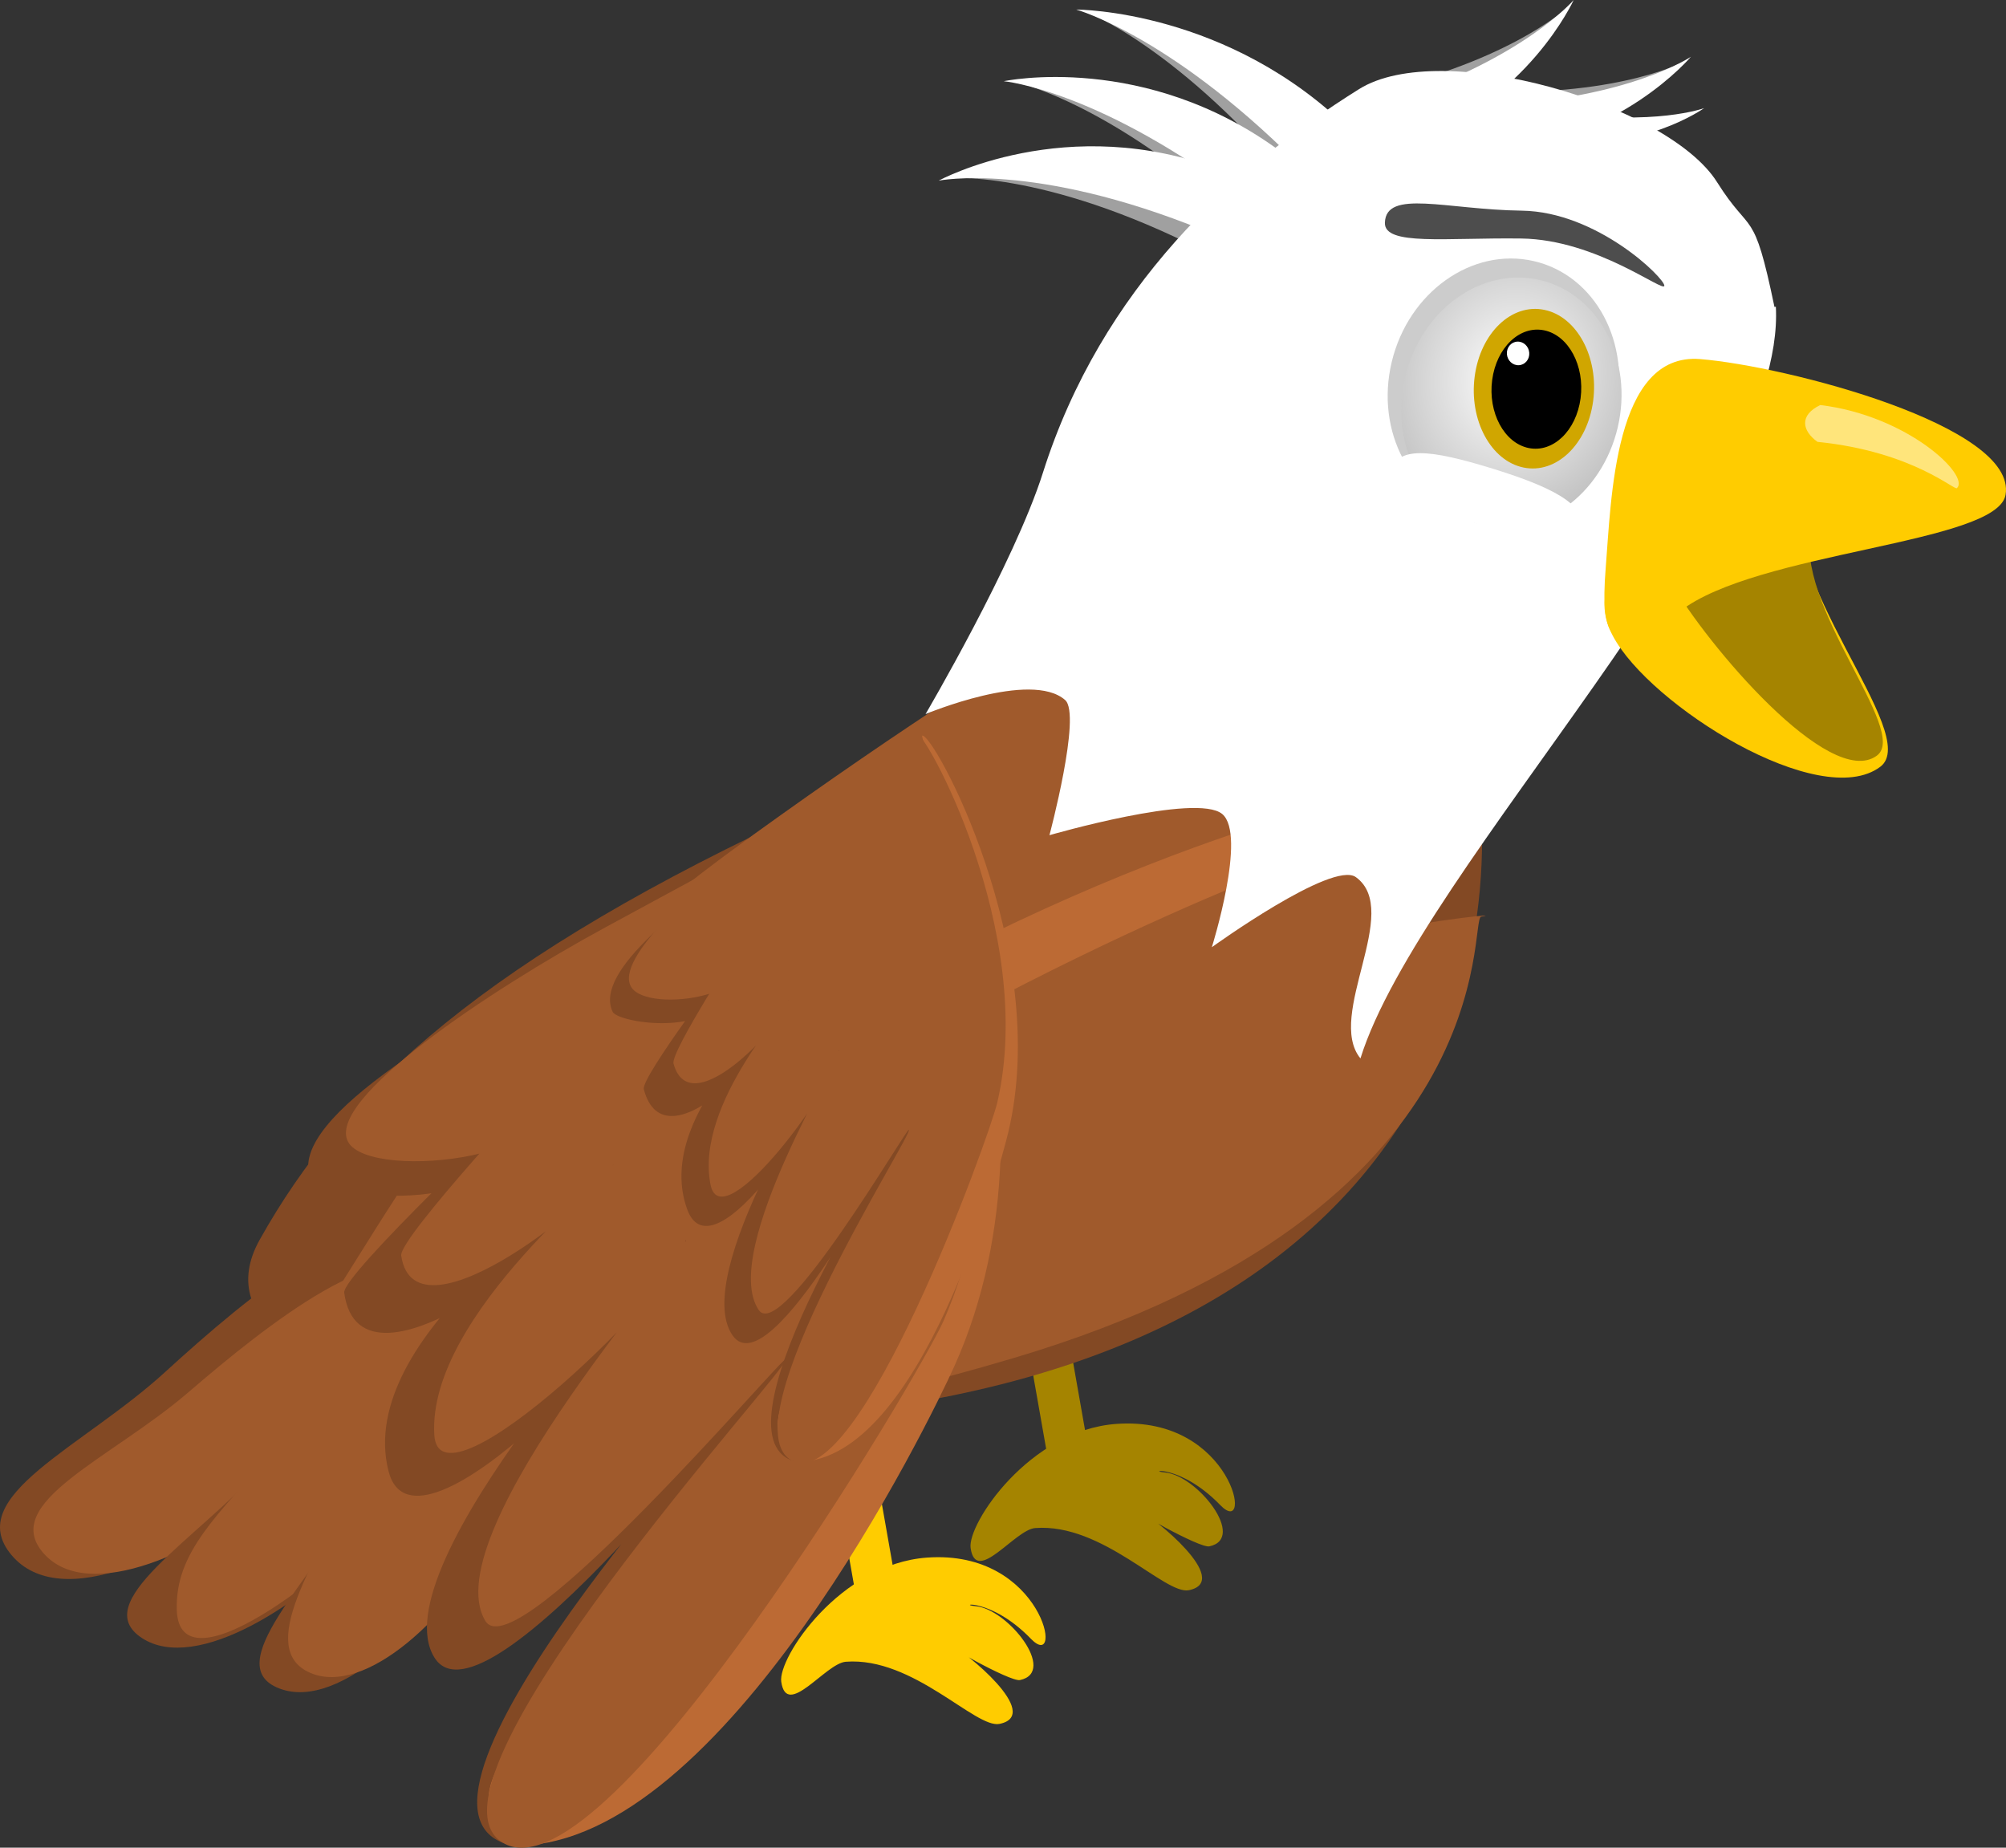 <?xml version="1.0" encoding="UTF-8" standalone="no"?>
<svg
   xmlns:dc="http://purl.org/dc/elements/1.1/"
   xmlns:cc="http://creativecommons.org/ns#"
   xmlns:rdf="http://www.w3.org/1999/02/22-rdf-syntax-ns#"
   xmlns:svg="http://www.w3.org/2000/svg"
   xmlns="http://www.w3.org/2000/svg"
   xmlns:xlink="http://www.w3.org/1999/xlink"
   xmlns:sodipodi="http://sodipodi.sourceforge.net/DTD/sodipodi-0.dtd"
   xmlns:inkscape="http://www.inkscape.org/namespaces/inkscape"
   inkscape:export-ydpi="96"
   inkscape:export-xdpi="96"
   inkscape:export-filename="C:\Users\AGP\Documents\Inkscape\basic-bird.png"
   sodipodi:docname="hawk-sitting.svg"
   inkscape:version="1.0 (4035a4fb49, 2020-05-01)"
   id="svg8"
   version="1.1"
   viewBox="0 0 150.814 138.904"
   height="138.904mm"
   width="150.814mm">
  <rect x="0" y="0" width="150.814" height="138.904" fill="#333333" stroke="none"/>
  <defs
     id="defs2">
    <linearGradient
       id="linearGradient851"
       inkscape:collect="always">
      <stop
         id="stop847"
         offset="0"
         style="stop-color:#ffffff;stop-opacity:1;" />
      <stop
         id="stop849"
         offset="1"
         style="stop-color:#b3b3b3;stop-opacity:1" />
    </linearGradient>
    <radialGradient
       gradientUnits="userSpaceOnUse"
       gradientTransform="matrix(-0.008,1.539,-1.359,-0.007,202.337,-343.566)"
       r="8.954"
       fy="53.106"
       fx="220.311"
       cy="53.106"
       cx="220.311"
       id="radialGradient853"
       xlink:href="#linearGradient851"
       inkscape:collect="always" />
  </defs>
  <sodipodi:namedview
     inkscape:window-maximized="1"
     inkscape:window-y="-8"
     inkscape:window-x="4792"
     inkscape:window-height="1272"
     inkscape:window-width="2400"
     inkscape:snap-global="false"
     showgrid="false"
     inkscape:document-rotation="0"
     inkscape:current-layer="layer3"
     inkscape:document-units="mm"
     inkscape:cy="204.69507"
     inkscape:cx="42.336944"
     inkscape:zoom="1.1531325"
     inkscape:pageshadow="2"
     inkscape:pageopacity="0.0"
     borderopacity="1.0"
     bordercolor="#666666"
     pagecolor="#ffffff"
     id="base" />
  <g
     style="display:inline;opacity:1"
     id="layer1"
     inkscape:groupmode="layer"
     inkscape:label="Layer 1"
     transform="translate(-12.473,3.9)" />
  <g
     style="display:inline;opacity:1"
     inkscape:label="Layer 2"
     id="layer3"
     inkscape:groupmode="layer"
     transform="translate(-12.473,3.9)" />
  <g
     inkscape:groupmode="layer"
     id="g1363"
     inkscape:label="Layer 4"
     style="display:inline;opacity:1"
     transform="translate(-12.473,3.9)">
    <path
       id="path925"
       style="display:inline;opacity:1;fill:#a58400;fill-opacity:1;stroke:#0054ca;stroke-width:0;stroke-opacity:0"
       d="m 104.21,109.246 c -3.007,-3.102 -5.641,-2.578 -4.153,-2.447 2.424,0.213 6.162,4.95 3.337,5.554 -0.74,0.158 -6.295,-3.014 -5.111,-2.566 0.866,0.327 6.89,5.172 3.576,5.861 -1.802,0.375 -6.485,-5.063 -11.562,-4.671 -1.521,0.117 -4.44,4.315 -4.851,1.506 -0.264,-1.801 4.409,-8.855 10.944,-9.335 8.788,-0.646 10.381,8.741 7.82,6.099 z"
       sodipodi:nodetypes="sssssssss" />
    <rect
       style="display:inline;opacity:1;fill:#a58400;fill-opacity:1;stroke:#646464;stroke-width:0"
       id="rect1153"
       width="3.123"
       height="22.598"
       x="71.512"
       y="99.332"
       transform="rotate(-9.996)" />
    <path
       id="path918"
       style="display:inline;opacity:1;fill:#834924;fill-opacity:1;stroke:#0054ca;stroke-width:0;stroke-opacity:0"
       d="m 121.122,44.506 c 6.266,15.121 4.376,45.258 -31.889,55.273 -25.734,7.107 -64.368,2.265 -57.234,-10.48 6.376,-11.392 16.959,-21.174 41.629,-32.501 24.867,-11.418 46.002,-15.892 47.494,-12.292 z"
       sodipodi:nodetypes="sssss" />
    <path
       id="path934"
       style="display:inline;opacity:1;fill:#834924;fill-opacity:1;stroke:#0054ca;stroke-width:0;stroke-opacity:0"
       d="m 44.513,89.757 c -3.675,-4.407 -13.42,3.822 -19.639,9.503 -6.22,5.681 -15.222,9.326 -11.547,13.733 3.675,4.407 12.825,0.096 19.044,-5.585 6.22,-5.681 15.818,-13.244 12.142,-17.651 z"
       sodipodi:nodetypes="sssss"
       inkscape:transform-center-x="43.605665"
       inkscape:transform-center-y="12.924067" />
    <path
       inkscape:transform-center-y="14.05859"
       inkscape:transform-center-x="42.131194"
       sodipodi:nodetypes="sssss"
       d="m 45.03,92.226 c -3.367,-3.807 -12.525,3.494 -18.375,8.528 -5.85,5.034 -14.265,8.322 -10.898,12.129 3.367,3.807 11.925,-0.065 17.775,-5.099 5.85,-5.034 14.864,-11.751 11.497,-15.557 z"
       style="display:inline;opacity:1;fill:#a05a2c;fill-opacity:1;stroke:#0054ca;stroke-width:0;stroke-opacity:0"
       id="path927" />
    <path
       inkscape:transform-center-y="-17.809968"
       inkscape:transform-center-x="-3.3891677"
       sodipodi:nodetypes="sssss"
       d="M 111.649,35.937 C 120.722,49.56 124.697,79.494 91.055,96.335 67.181,108.285 25.792,111.089 35.127,97.237 43.411,84.944 47.108,74.715 69.099,58.862 91.295,42.86 109.489,32.694 111.649,35.937 Z"
       style="display:inline;opacity:1;fill:#a05a2c;fill-opacity:1;stroke:#0054ca;stroke-width:0;stroke-opacity:0"
       id="path835" />
    <path
       inkscape:transform-center-y="18.527787"
       inkscape:transform-center-x="36.138757"
       sodipodi:nodetypes="sssss"
       d="m 49.592,95.067 c -4.078,-2.664 -12.211,5.639 -17.344,11.268 -5.133,5.63 -13.18,10.247 -9.102,12.911 4.078,2.664 12.173,-2.496 17.306,-8.126 5.133,-5.63 13.217,-13.389 9.14,-16.054 z"
       style="display:inline;opacity:1;fill:#834924;fill-opacity:1;stroke:#0054ca;stroke-width:0;stroke-opacity:0"
       id="path936" />
    <path
       id="path930"
       style="display:inline;opacity:1;fill:#a05a2c;fill-opacity:1;stroke:#0054ca;stroke-width:0;stroke-opacity:0"
       d="m 49.668,94.962 c -3.584,-2.438 -11.986,4.961 -16.442,10.027 -4.456,5.065 -7.593,7.812 -7.461,12.144 0.186,6.105 11.388,-2.45 16.008,-7.693 4.46,-5.061 11.479,-12.04 7.895,-14.478 z"
       sodipodi:nodetypes="sssss"
       inkscape:transform-center-x="34.298634"
       inkscape:transform-center-y="18.130552" />
    <path
       inkscape:transform-center-y="-6.7748862"
       inkscape:transform-center-x="-5.7388201"
       sodipodi:nodetypes="sssss"
       d="m 118.284,55.525 c -0.865,0.324 6.775,22.159 -26.065,39.682 C 69.677,107.236 50.515,109.815 41.86,103.147 41.103,102.563 59.706,81.282 78.132,70.955 102.397,57.356 121.019,54.501 118.284,55.525 Z"
       style="display:inline;opacity:1;fill:#bc6a34;fill-opacity:1;stroke:#0054ca;stroke-width:0;stroke-opacity:0"
       id="path914" />
    <path
       id="path938"
       style="display:inline;opacity:1;fill:#834924;fill-opacity:1;stroke:#0054ca;stroke-width:0;stroke-opacity:0"
       d="m 54.058,93.698 c -4.559,-1.715 -10.694,8.157 -14.481,14.768 -3.787,6.611 -10.638,12.866 -6.079,14.58 4.559,1.715 11.34,-5.082 15.127,-11.692 3.787,-6.611 9.992,-15.941 5.433,-17.656 z"
       sodipodi:nodetypes="sssss"
       inkscape:transform-center-x="28.680003"
       inkscape:transform-center-y="19.67502" />
    <path
       inkscape:transform-center-y="19.152776"
       inkscape:transform-center-x="27.588689"
       sodipodi:nodetypes="sssss"
       d="M 54.214,93.83 C 50.104,92.043 42.614,100.636 39.358,107.105 c -3.257,6.469 -7.675,12.968 -3.565,14.755 4.11,1.787 10.653,-4.191 13.91,-10.66 3.257,-6.469 8.622,-15.583 4.511,-17.37 z"
       style="display:inline;opacity:1;fill:#a05a2c;fill-opacity:1;stroke:#0054ca;stroke-width:0;stroke-opacity:0"
       id="path932" />
    <path
       sodipodi:nodetypes="sssss"
       d="m 123.831,65.011 c -0.95,0.152 2.003,22.132 -35.127,33.177 -25.487,7.582 -45.101,7.905 -52.641,-0.57 -0.66,-0.741 24.335,-16.021 45.266,-22.717 27.564,-8.818 45.508,-10.37 42.502,-9.889 z"
       style="display:inline;opacity:1;fill:#a05a2c;fill-opacity:1;stroke:#0054ca;stroke-width:0;stroke-opacity:0"
       id="path916" />
    <path
       inkscape:transform-center-y="-7.809414"
       inkscape:transform-center-x="-11.079184"
       id="path912"
       style="display:inline;opacity:1;fill:#a05a2c;fill-opacity:1;stroke:#0054ca;stroke-width:0;stroke-opacity:0"
       d="M 116.569,56.948 C 118.638,49.405 127.401,75.376 90.226,94.876 66.678,107.228 57.288,109.179 48.25,102.322 47.46,101.722 61.644,85.267 80.884,74.649 106.222,60.665 115.764,59.884 116.569,56.948 Z"
       sodipodi:nodetypes="sssss" />
    <path
       inkscape:transform-center-y="-85.252525"
       inkscape:transform-center-x="-58.519345"
       id="path883"
       style="display:inline;opacity:1;fill:#a0a0a0;fill-opacity:1;stroke:#0054ca;stroke-width:0;stroke-opacity:0"
       d="m 139.357,0.613 c 0,0 -5.9,5.909 -15.234,5.731 -2.142,-1.202 -1.674,-2.563 0.064,-3.37 10.283,0.373 15.17,-2.362 15.17,-2.362 z"
       sodipodi:nodetypes="cccc" />
    <path
       inkscape:transform-center-y="-87.507651"
       inkscape:transform-center-x="-50.614809"
       sodipodi:nodetypes="cccc"
       d="m 130.617,-3.596 c 0,0 -4.079,7.287 -13.112,9.643 -2.387,-0.577 -2.305,-2.014 -0.851,-3.261 9.999,-2.426 13.963,-6.382 13.963,-6.382 z"
       style="display:inline;opacity:1;fill:#a0a0a0;fill-opacity:1;stroke:#0054ca;stroke-width:0;stroke-opacity:0"
       id="path895" />
    <path
       inkscape:transform-center-y="-84.728075"
       inkscape:transform-center-x="-31.40672"
       id="path907"
       style="display:inline;opacity:1;fill:#a0a0a0;fill-opacity:1;stroke:#0054ca;stroke-width:0;stroke-opacity:0"
       d="m 93.864,-3.144 c 0,0 11.49,0.941 19.927,10.89 0.749,3.314 -1.075,4.031 -3.505,2.925 C 101.173,-0.447 93.864,-3.144 93.864,-3.144 Z"
       sodipodi:nodetypes="cccc" />
    <path
       inkscape:transform-center-y="-81.084773"
       inkscape:transform-center-x="-26.343288"
       sodipodi:nodetypes="cccc"
       d="m 88.387,2.149 c 0,0 10.828,-1.281 20.457,7.22 1.295,3.233 -0.266,4.321 -2.721,3.667 C 95.655,3.474 88.387,2.149 88.387,2.149 Z"
       style="display:inline;opacity:1;fill:#a0a0a0;fill-opacity:1;stroke:#0054ca;stroke-width:0;stroke-opacity:0"
       id="path903" />
    <path
       inkscape:transform-center-y="-77.284389"
       inkscape:transform-center-x="-22.121288"
       id="path899"
       style="display:inline;opacity:1;fill:#a0a0a0;fill-opacity:1;stroke:#0054ca;stroke-width:0;stroke-opacity:0"
       d="m 83.462,9.497 c 0,0 10.039,-4.342 21.315,1.18 2.026,2.777 0.798,4.281 -1.708,4.346 C 90.733,8.71 83.462,9.497 83.462,9.497 Z"
       sodipodi:nodetypes="cccc" />
    <path
       inkscape:transform-center-y="-50.178183"
       inkscape:transform-center-x="-41.522529"
       id="circle871"
       style="display:inline;opacity:1;fill:#ffffff;fill-opacity:1;stroke:#0054ca;stroke-width:0;stroke-opacity:0"
       d="m 145.984,19.157 c 0.808,14.866 -26.766,42.189 -31.231,56.514 -2.632,-3.234 3.168,-11.084 -0.343,-13.629 -1.764,-1.278 -10.829,5.268 -10.829,5.268 0,0 2.655,-8.46 0.779,-10.015 -1.94,-1.608 -12.988,1.594 -12.988,1.594 0,0 2.423,-9.066 1.181,-10.16 -2.571,-2.264 -10.497,1.056 -10.497,1.056 0,0 6.673,-11.353 8.828,-18.155 4.385,-13.841 14.228,-22.871 23.766,-28.831 6.184,-3.863 23.234,1.137 26.917,6.999 2.577,4.102 2.727,1.741 4.313,9.379"
       sodipodi:nodetypes="ccscscscsssc" />
    <ellipse
       inkscape:transform-center-y="-63.493771"
       inkscape:transform-center-x="-52.970177"
       style="display:inline;opacity:1;fill:#cccccc;fill-opacity:1;stroke:#0054ca;stroke-width:0;stroke-opacity:0"
       id="ellipse876"
       cx="127.911"
       cy="-3.384"
       rx="8.612"
       ry="9.768"
       transform="matrix(0.975,0.223,-0.233,0.973,0,0)" />
    <path
       inkscape:transform-center-y="-47.123501"
       inkscape:transform-center-x="-71.249457"
       id="path862"
       style="display:inline;opacity:1;fill:#ffcc00;fill-opacity:1;stroke:#0054ca;stroke-width:0;stroke-opacity:0"
       d="m 153.829,53.75 c 3.23,-2.415 -8.203,-14.284 -5.972,-21.419 1.987,-6.354 -0.399,-3.158 -5.175,-0.147 -4.775,3.011 -11.713,6.513 -8.952,11.723 2.761,5.211 15.556,13.239 20.098,9.843 z"
       sodipodi:nodetypes="ssssss" />
    <path
       inkscape:transform-center-y="-46.712275"
       inkscape:transform-center-x="-73.225669"
       sodipodi:nodetypes="sssss"
       d="m 153.57,52.913 c 2.531,-1.837 -6.345,-11.371 -4.918,-17.228 1.271,-5.217 -0.431,-6.005 -4.206,-3.759 -3.775,2.246 -8.897,3.473 -6.305,8.009 2.592,4.536 11.87,15.562 15.429,12.979 z"
       style="display:inline;opacity:1;fill:#a58400;fill-opacity:1;stroke:#0054ca;stroke-width:0;stroke-opacity:0"
       id="path864" />
    <ellipse
       inkscape:transform-center-y="-62.37577"
       inkscape:transform-center-x="-53.595998"
       transform="rotate(13.167)"
       ry="9.451"
       rx="8.211"
       cy="-3.061"
       cx="128.791"
       id="path837"
       style="display:inline;opacity:1;fill:url(#radialGradient853);fill-opacity:1;stroke:#0054ca;stroke-width:0;stroke-opacity:0" />
    <ellipse
       inkscape:transform-center-y="-63.358762"
       inkscape:transform-center-x="-55.328748"
       style="display:inline;opacity:1;fill:#d0a600;fill-opacity:1;stroke:#0054ca;stroke-width:0;stroke-opacity:0"
       id="ellipse1059"
       cx="130.399"
       cy="-1.029"
       rx="4.549"
       ry="5.981"
       transform="matrix(0.979,0.202,-0.131,0.991,0,0)" />
    <ellipse
       inkscape:transform-center-y="-63.322561"
       inkscape:transform-center-x="-55.51269"
       transform="matrix(0.979,0.202,-0.131,0.991,0,0)"
       ry="4.464"
       rx="3.395"
       cy="-1.031"
       cx="130.587"
       id="path855"
       style="display:inline;opacity:1;fill:#000000;stroke:#0054ca;stroke-width:0;stroke-opacity:0" />
    <ellipse
       inkscape:transform-center-y="-66.042018"
       inkscape:transform-center-x="-54.151488"
       ry="0.889"
       rx="0.842"
       transform="matrix(0.998,-0.058,0.072,0.997,0,0)"
       cy="29.992"
       cx="124.694"
       id="path857"
       style="display:inline;opacity:1;fill:#ffffff;fill-opacity:1;stroke:#0054ca;stroke-width:0;stroke-opacity:0" />
    <path
       inkscape:transform-center-y="-55.095095"
       inkscape:transform-center-x="-75.685458"
       sodipodi:nodetypes="sssss"
       d="m 163.252,33.308 c -0.654,3.68 -18.753,4.249 -24.495,8.76 -5.114,4.018 -5.993,2.023 -5.568,-3.216 0.425,-5.239 0.624,-16.281 7.106,-15.756 6.482,0.525 23.877,5.037 22.957,10.212 z"
       style="display:inline;opacity:1;fill:#ffcc00;stroke:#0054ca;stroke-width:0;stroke-opacity:0"
       id="path859" />
    <path
       inkscape:transform-center-y="-55.033126"
       inkscape:transform-center-x="-51.662643"
       sodipodi:nodetypes="sssss"
       d="m 131.353,36.231 c -0.59,1.893 -2.875,0.794 -7.955,-0.788 -5.079,-1.582 -7.002,-1.994 -6.413,-3.887 0.59,-1.893 2.813,-1.749 7.892,-0.167 5.079,1.582 7.065,2.949 6.475,4.842 z"
       style="display:inline;opacity:1;fill:#ffffff;fill-opacity:1;stroke:#0054ca;stroke-width:0;stroke-opacity:0"
       id="path873" />
    <path
       inkscape:transform-center-y="-84.868898"
       inkscape:transform-center-x="-58.959939"
       sodipodi:nodetypes="cccc"
       d="m 139.6,0.366 c 0,0 -5.38,6.386 -14.696,6.997 -2.235,-1.017 -1.884,-2.412 -0.22,-3.363 10.278,-0.496 14.916,-3.633 14.916,-3.633 z"
       style="display:inline;opacity:1;fill:#ffffff;fill-opacity:1;stroke:#0054ca;stroke-width:0;stroke-opacity:0"
       id="path878" />
    <path
       inkscape:transform-center-y="-83.205065"
       inkscape:transform-center-x="-61.978838"
       id="path881"
       style="display:inline;opacity:1;fill:#ffffff;fill-opacity:1;stroke:#0054ca;stroke-width:0;stroke-opacity:0"
       d="m 140.592,4.23 c 0,0 -4.633,3.316 -11.306,2.454 -1.451,-0.942 -1.022,-1.777 0.279,-2.156 7.338,1.064 11.027,-0.298 11.027,-0.298 z"
       sodipodi:nodetypes="cccc" />
    <path
       inkscape:transform-center-y="-87.275202"
       inkscape:transform-center-x="-51.147688"
       id="path897"
       style="display:inline;opacity:1;fill:#ffffff;fill-opacity:1;stroke:#0054ca;stroke-width:0;stroke-opacity:0"
       d="m 130.784,-3.9 c 0,0 -3.449,7.605 -12.252,10.716 -2.427,-0.373 -2.467,-1.812 -1.123,-3.178 9.759,-3.261 13.375,-7.538 13.375,-7.538 z"
       sodipodi:nodetypes="cccc" />
    <path
       inkscape:transform-center-y="-78.479766"
       inkscape:transform-center-x="-21.778796"
       sodipodi:nodetypes="cccc"
       d="m 83.046,9.68 c 0,0 9.637,-5.256 21.272,-0.77 2.229,2.589 1.127,4.205 -1.358,4.499 C 90.21,8.229 83.046,9.68 83.046,9.68 Z"
       style="display:inline;opacity:1;fill:#ffffff;fill-opacity:1;stroke:#0054ca;stroke-width:0;stroke-opacity:0"
       id="path901" />
    <path
       inkscape:transform-center-y="-82.017155"
       inkscape:transform-center-x="-26.192284"
       id="path905"
       style="display:inline;opacity:1;fill:#ffffff;fill-opacity:1;stroke:#0054ca;stroke-width:0;stroke-opacity:0"
       d="m 87.938,2.205 c 0,0 10.66,-2.271 20.891,5.343 1.539,3.112 0.072,4.342 -2.418,3.913 C 95.264,2.865 87.938,2.205 87.938,2.205 Z"
       sodipodi:nodetypes="cccc" />
    <path
       inkscape:transform-center-y="-85.536173"
       inkscape:transform-center-x="-31.391868"
       sodipodi:nodetypes="cccc"
       d="m 93.387,-3.18 c 0,0 11.498,-0.028 20.724,9.202 1.024,3.248 -0.727,4.118 -3.236,3.218 C 100.878,-1.1 93.387,-3.18 93.387,-3.18 Z"
       style="display:inline;opacity:1;fill:#ffffff;fill-opacity:1;stroke:#0054ca;stroke-width:0;stroke-opacity:0"
       id="path909" />
    <path
       inkscape:transform-center-y="-59.054596"
       inkscape:transform-center-x="-81.453381"
       sodipodi:nodetypes="cccc"
       d="m 159.607,32.785 c 0.973,-0.944 -3.702,-5.438 -10.283,-6.235 -1.598,0.768 -1.372,1.931 -0.211,2.768 7.263,0.733 10.401,3.776 10.494,3.467 z"
       style="display:inline;opacity:1;fill:#ffe57b;fill-opacity:1;stroke:#0054ca;stroke-width:0;stroke-opacity:0"
       id="path920" />
    <path
       sodipodi:nodetypes="sssssssss"
       d="m 89.973,119.297 c -3.007,-3.102 -5.641,-2.578 -4.153,-2.447 2.424,0.213 6.162,4.95 3.337,5.554 -0.74,0.158 -6.295,-3.014 -5.111,-2.566 0.866,0.327 6.89,5.172 3.576,5.861 -1.802,0.375 -6.485,-5.063 -11.562,-4.671 -1.521,0.117 -4.44,4.315 -4.851,1.506 -0.264,-1.801 4.409,-8.855 10.944,-9.335 8.788,-0.646 10.381,8.741 7.82,6.099 z"
       style="display:inline;opacity:1;fill:#ffcc00;fill-opacity:1;stroke:#0054ca;stroke-width:0;stroke-opacity:0"
       id="path922" />
    <path
       inkscape:transform-center-y="-74.218765"
       inkscape:transform-center-x="-54.590442"
       id="path1057"
       style="display:inline;opacity:1;fill:#4d4d4d;fill-opacity:1;stroke:#0054ca;stroke-width:0;stroke-opacity:0"
       d="m 137.601,17.578 c -0.008,0.578 -5.077,-3.471 -10.751,-3.547 -5.674,-0.076 -10.312,0.57 -10.259,-1.185 0.077,-2.545 4.613,-0.985 10.287,-0.909 5.674,0.076 10.73,5.063 10.723,5.641 z"
       sodipodi:nodetypes="sssss" />
    <rect
       transform="rotate(-9.996)"
       y="107.303"
       x="55.506"
       height="22.598"
       width="3.123"
       id="rect3580-8"
       style="display:inline;opacity:1;fill:#ffcc00;fill-opacity:1;stroke:#646464;stroke-width:0" />
    <g
       inkscape:transform-center-y="4.2922515"
       inkscape:transform-center-x="10.198032"
       id="g1054"
       transform="matrix(0.792,-0.156,-0.156,-0.792,24.409,148.818)"
       style="display:inline;opacity:1">
      <path
         sodipodi:nodetypes="csscscscscssc"
         d="m 90.161,101.056 c 0,0 -13.923,-4.455 -31.355,-9.97 C 46.177,87.09 28.15,81.27 29.212,75.259 c 0.322,-1.819 18.895,-8.493 20.717,2.864 0,0 -19.589,-12.312 -19.687,-13.963 -0.671,-11.293 23.315,1.544 24.094,5.028 0,0 -23.996,-9.1 -23.254,-22.142 0.572,-10.059 27.655,9.496 28.609,14.104 0,0 -31.32,-22.618 -27.769,-31.958 3.163,-8.32 34.831,19.513 34.831,19.513 0,0 -42.064,-30.481 -32.121,-37.525 9.058,-6.418 44.905,34.277 48.218,38.659 16.131,21.338 9.136,51.604 7.311,51.218 z"
         style="fill:#834924;fill-opacity:1;stroke:#0054ca;stroke-width:0;stroke-opacity:0"
         id="path945" />
      <path
         sodipodi:nodetypes="cccsc"
         d="m 90.842,101.044 c 0,0 -4.906,-47.784 -22.502,-53.246 C 60.984,27.268 25.711,21.365 36.152,10.519 54.984,6.906 81.421,41.871 84.682,46.473 c 15.877,22.408 8.007,54.938 6.16,54.571 z"
         style="fill:#bc6a34;fill-opacity:1;stroke:#0054ca;stroke-width:0;stroke-opacity:0"
         id="path943" />
      <path
         id="path940"
         style="fill:#a05a2c;fill-opacity:1;stroke:#0054ca;stroke-width:0;stroke-opacity:0"
         d="m 89.849,101.898 c 0,0 -12.975,-3.988 -29.181,-9.056 C 48.881,89.156 31.95,82.121 33.317,77.864 c 1.32,-4.11 21.881,-5.835 19.392,2.252 0,0 -16.507,-11.942 -16.59,-13.591 -0.443,-8.895 20.294,2.271 20.998,4.507 0.491,-0.397 -19.694,-10.318 -21.203,-21.493 -1.052,-7.792 25.605,9.493 26.476,13.28 1.168,-0.025 -28.449,-22.176 -25.155,-31.194 1.878,-5.141 32.188,19.054 32.165,18.514 0.785,-0.475 -43.058,-32.423 -34.393,-39.237 8.636,-6.792 46.508,35.602 49.492,39.894 14.53,20.899 7.053,51.433 5.348,51.1 z"
         sodipodi:nodetypes="csscscscscssc" />
      <path
         id="path949"
         style="fill:#834924;fill-opacity:1;stroke:#0054ca;stroke-width:0;stroke-opacity:0"
         d="m 92.679,104.647 c 0,0 -7.615,-3.498 -17.155,-7.835 -6.911,-3.142 -16.767,-7.707 -15.693,-11.823 0.325,-1.246 11.464,-5.286 11.624,2.607 0,0 -10.245,-9.093 -10.173,-10.235 0.493,-7.814 13.212,1.775 13.387,4.203 0,0 -13.015,-7.01 -11.578,-15.988 1.108,-6.924 15.076,7.395 15.264,10.604 0,0 -16.152,-16.562 -13.397,-22.899 2.455,-5.646 18.402,14.526 18.402,14.526 0,0 -21.685,-22.315 -15.453,-26.874 5.678,-4.153 23.015,25.021 24.569,28.146 7.567,15.216 1.217,35.89 0.203,35.568 z"
         sodipodi:nodetypes="csscscscscssc" />
      <path
         id="path951"
         style="fill:#bc6a34;fill-opacity:1;stroke:#0054ca;stroke-width:0;stroke-opacity:0"
         d="m 93.069,104.659 c 0,0 0.906,-33.125 -8.731,-37.43 -2.612,-14.392 -22.323,-19.539 -15.51,-26.706 11.049,-1.92 23.451,23.014 24.958,26.289 7.339,15.947 0.312,38.157 -0.716,37.847 z"
         sodipodi:nodetypes="cccsc" />
      <path
         sodipodi:nodetypes="csscscscscssc"
         d="m 92.435,105.218 c 0,0 -7.11,-3.147 -15.983,-7.138 -6.454,-2.902 -15.589,-8.272 -14.476,-11.168 1.074,-2.796 12.965,-3.361 10.914,2.144 0,0 -8.512,-8.743 -8.431,-9.884 0.438,-6.152 11.428,2.185 11.657,3.749 0.312,-0.259 -10.46,-7.719 -10.455,-15.477 0.003,-5.409 13.904,7.33 14.108,9.97 0.67,0.018 -14.545,-16.17 -11.961,-22.292 1.473,-3.49 16.926,14.129 16.955,13.755 0.486,-0.304 -22.103,-23.685 -16.619,-28.124 5.466,-4.424 23.829,25.984 25.202,29.037 6.685,14.865 0.039,35.709 -0.91,35.427 z"
         style="fill:#a05a2c;fill-opacity:1;stroke:#0054ca;stroke-width:0;stroke-opacity:0"
         id="path953" />
    </g>
  </g>
</svg>
